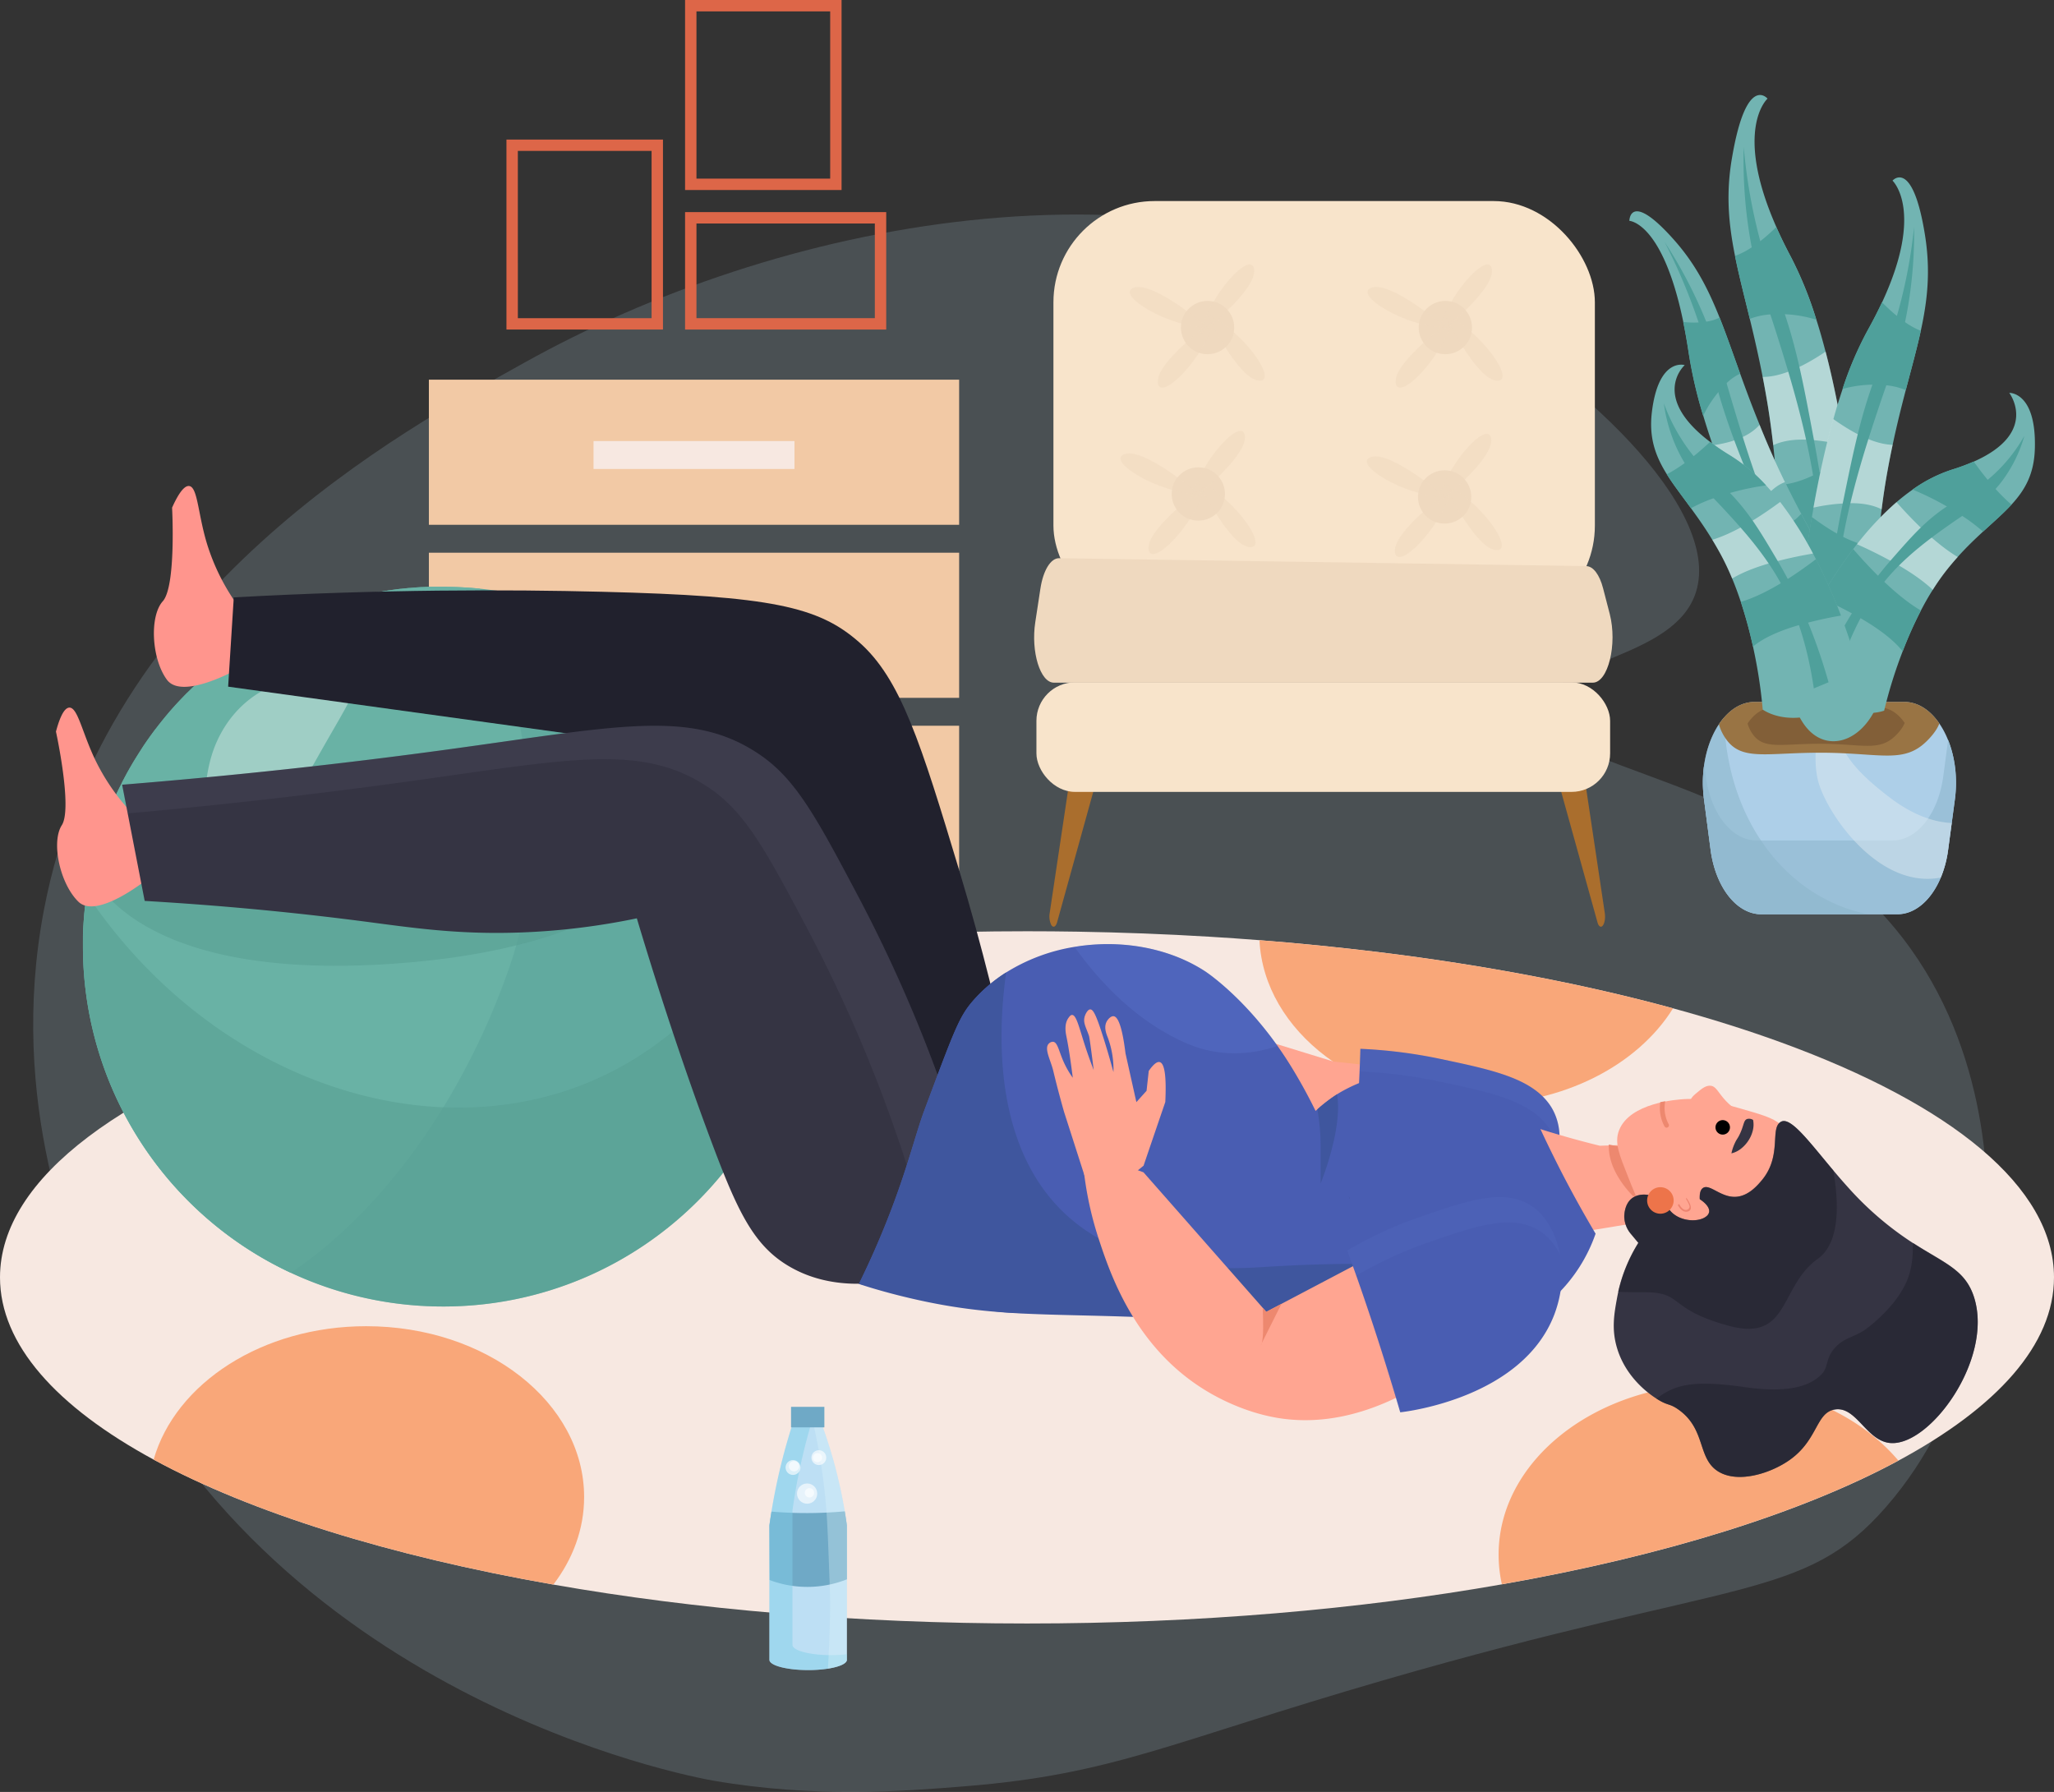 <svg xmlns="http://www.w3.org/2000/svg" viewBox="0 0 1053.37 918.92"><rect x="0" y="0" width="1053.37" height="918.92" fill="#333333" stroke="none"/><defs><style>.cls-1{opacity:0.17;}.cls-2{fill:#bddff4;}.cls-3{fill:#f2c9a5;}.cls-4{fill:#f7e8e1;}.cls-5{fill:#dd6648;}.cls-6{fill:#aa6e2d;}.cls-7{fill:#f8e4cb;}.cls-8{fill:#efd9bf;}.cls-9{opacity:0.54;}.cls-10{fill:#f9a779;}.cls-11{fill:#61aa9f;}.cls-12{fill:#69b2a5;}.cls-13{opacity:0.56;}.cls-14{fill:#579e92;}.cls-15{opacity:0.36;}.cls-16{fill:#fff;}.cls-17{fill:#adcfe8;}.cls-18{fill:#9ac0d8;}.cls-19{opacity:0.53;}.cls-20{fill:#dce8ef;}.cls-21{fill:#8bb5c9;}.cls-22{fill:#997444;}.cls-23{fill:#825f38;}.cls-24{fill:#72b4b2;}.cls-25{fill:#4fa09b;}.cls-26{opacity:0.47;}.cls-27{fill:#6fa9c6;}.cls-28{opacity:0.49;}.cls-29{fill:#80cfe8;}.cls-30{opacity:0.34;}.cls-31{fill:#dcf3f9;}.cls-32{opacity:0.63;}.cls-33{fill:#ffa591;}.cls-34{fill:#495db2;}.cls-35{opacity:0.13;}.cls-36{fill:#5f7ad3;}.cls-37{fill:#ff958d;}.cls-38{fill:#21212d;}.cls-39{fill:#ed886f;}.cls-40{fill:#353443;}.cls-41{fill:#ed8470;}.cls-42{opacity:0.15;}.cls-43{fill:#6a6a82;}.cls-44{fill:#3f569e;}.cls-45{opacity:0.58;}.cls-46{fill:#ed744a;}.cls-47{opacity:0.3;}</style></defs><g id="Layer_2" data-name="Layer 2"><g id="Layer_1-2" data-name="Layer 1"><g id="background_4" data-name="background 4"><g class="cls-1"><path class="cls-2" d="M967.12,772.91c44.87-51.3,50.18-115.19,51.53-134.53,2-28.15,2-99.25-42.94-157.44-66.35-85.83-186.06-84.17-183.19-117.36,2.24-26,66.33-24.88,77.28-60.11C883.18,260.42,808.55,191,741,154.63,591.25,74,398.32,113.75,268.69,186.11,206.22,221,53.71,302.88,22.53,466.63c-18.78,98.62,15.38,179,28.62,209C137,870.22,352.75,910.89,366,913.17c52.48,9,97.56,5.38,128.8,2.86,76.34-6.14,104.65-22.46,214.69-54.38C890.78,809.06,924.93,821.16,967.12,772.91Z"/></g><rect class="cls-3" x="219.95" y="194.7" width="271.93" height="74.42"/><rect class="cls-3" x="219.95" y="283.44" width="271.93" height="74.42"/><rect class="cls-3" x="219.95" y="372.17" width="271.93" height="74.42"/><rect class="cls-4" x="304.39" y="226.19" width="103.05" height="14.31"/><path class="cls-5" d="M340,169H259.73V71.56H340Zm-74.42-5.84h68.58V77.4H265.57Z"/><path class="cls-5" d="M431.59,97.44H351.33V0h80.26ZM357.17,91.6h68.58V5.84H357.17Z"/><path class="cls-5" d="M454.49,169H351.33V108.77H454.49Zm-97.32-5.84h91.48V114.61H357.17Z"/><path class="cls-4" d="M1053.37,655.06c0,34.52-29.24,66.73-79.82,94-49.68,26.77-119.95,48.75-203.33,63.42-72.83,12.82-155.67,20.07-243.53,20.07-87.61,0-170.22-7.2-242.9-19.95-84.23-14.78-155.12-37-205-64.09S0,689.35,0,655.06c0-51.31,64.63-97.54,168-129.94,60.56-19,134.42-33.23,216.35-41q7.95-.75,16-1.41,29.88-2.49,61-3.79,32.1-1.35,65.32-1.36,13,0,25.82.21,34.35.57,67.46,2.57,13.06.78,25.89,1.79,15.69,1.21,31,2.76t30.29,3.37c55.16,6.78,106,16.57,150.8,28.8,19.7,5.38,38.22,11.22,55.42,17.48C1000.27,566.22,1053.37,608.55,1053.37,655.06Z"/><path class="cls-6" d="M561.21,404.09l-19.08,68.84c-.66,2.38-2,3-3,1.4a10.18,10.18,0,0,1-.81-6.09L550,390.14c1.2-8,4.84-12.17,8.13-9.26s5,11.8,3.8,19.83A29.47,29.47,0,0,1,561.21,404.09Z"/><path class="cls-6" d="M811.32,390.14,823,468.24c.41,2.7-.17,5.68-1.27,6.67-.94.83-2-.05-2.5-2L800.1,404.09c-2-7.08-1.2-16.7,1.7-21.48s6.85-2.93,8.81,4.15A31.54,31.54,0,0,1,811.32,390.14Z"/><rect class="cls-7" x="531.52" y="349.91" width="294.21" height="56.18" rx="19.75"/><rect class="cls-7" x="540.24" y="103.1" width="277.67" height="218.35" rx="51.92"/><path class="cls-8" d="M543.18,286.25l270.32,4.06c3.54.06,6.82,4.37,8.63,11.39l3.41,13.16c4,15.53-.85,35.22-8.7,35.22H540.48c-7,0-11.87-15.88-9.55-31l2.63-17.23C535,292.44,538.86,286.18,543.18,286.25Z"/><circle class="cls-8" cx="619.29" cy="167.98" r="13.66"/><g class="cls-9"><path class="cls-8" d="M581.55,147.49C571.31,150.91,599.38,168,619.48,168,619.48,168,591.79,144.08,581.55,147.49Z"/></g><g class="cls-9"><path class="cls-8" d="M593.76,196.08c.9,10.76,24.11-12.49,28.86-32C622.62,164.05,592.86,185.32,593.76,196.08Z"/></g><g class="cls-9"><path class="cls-8" d="M645.51,195.21c10.75,1-8.1-25.91-26.51-34C619,161.23,634.76,194.23,645.51,195.21Z"/></g><g class="cls-9"><path class="cls-8" d="M643.18,138.25c-1.32-10.72-23.6,13.42-27.58,33.13C615.6,171.38,644.5,149,643.18,138.25Z"/></g><circle class="cls-8" cx="741.24" cy="167.98" r="13.66"/><g class="cls-9"><path class="cls-8" d="M703.5,147.49C693.26,150.91,721.33,168,741.43,168,741.43,168,713.74,144.08,703.5,147.49Z"/></g><g class="cls-9"><path class="cls-8" d="M715.71,196.08c.9,10.76,24.11-12.49,28.86-32C744.57,164.05,714.81,185.32,715.71,196.08Z"/></g><g class="cls-9"><path class="cls-8" d="M767.46,195.21c10.75,1-8.1-25.91-26.52-34C740.94,161.23,756.71,194.23,767.46,195.21Z"/></g><g class="cls-9"><path class="cls-8" d="M765.13,138.25c-1.32-10.72-23.6,13.42-27.58,33.13C737.55,171.38,766.45,149,765.13,138.25Z"/></g><circle class="cls-8" cx="614.55" cy="253.32" r="13.66"/><g class="cls-9"><path class="cls-8" d="M576.81,232.84c-10.24,3.41,17.83,20.48,37.93,20.48C614.74,253.32,587.05,229.43,576.81,232.84Z"/></g><g class="cls-9"><path class="cls-8" d="M589,281.42c.9,10.76,24.11-12.49,28.86-32C617.88,249.4,588.12,270.67,589,281.42Z"/></g><g class="cls-9"><path class="cls-8" d="M640.77,280.56c10.75,1-8.1-25.92-26.52-34C614.25,246.57,630,279.57,640.77,280.56Z"/></g><g class="cls-9"><path class="cls-8" d="M638.44,223.59c-1.32-10.71-23.6,13.42-27.58,33.13C610.86,256.72,639.76,234.3,638.44,223.59Z"/></g><circle class="cls-8" cx="740.86" cy="254.84" r="13.66"/><g class="cls-9"><path class="cls-8" d="M703.12,234.36c-10.24,3.41,17.83,20.48,37.93,20.48C741.05,254.84,713.36,230.94,703.12,234.36Z"/></g><g class="cls-9"><path class="cls-8" d="M715.33,282.94c.9,10.76,24.11-12.49,28.86-32C744.19,250.92,714.43,272.18,715.33,282.94Z"/></g><g class="cls-9"><path class="cls-8" d="M767.08,282.08c10.75,1-8.1-25.92-26.52-34C740.56,248.09,756.33,281.09,767.08,282.08Z"/></g><g class="cls-9"><path class="cls-8" d="M764.75,225.11c-1.32-10.72-23.6,13.42-27.58,33.13C737.17,258.24,766.07,235.82,764.75,225.11Z"/></g><path class="cls-10" d="M299.56,767.69c0,16.4-5.75,31.76-15.77,44.89-84.23-14.78-155.12-37-205-64.09,11.16-39.14,55.74-68.4,109-68.4C249.54,680.09,299.56,719.31,299.56,767.69Z"/><path class="cls-11" d="M411.92,485.3c0,102-82.69,184.69-184.69,184.69A184.58,184.58,0,0,1,42.54,485.3c0-.46,0-.92,0-1.38,0-.29,0-.57,0-.86,0-.45,0-.89,0-1.34l0-1.44q0-1.65.12-3.3c0-.4,0-.79.05-1.18s0-.78.07-1.18l.09-1.57.09-1.31.12-1.46c.13-1.68.29-3.36.47-5l.12-1.09.09-.78c0-.3.07-.6.11-.9q.11-.93.24-1.86c0-.26.07-.52.1-.78l.18-1.25,0-.14s0-.08,0-.13c.07-.51.15-1,.23-1.52,0-.23.07-.47.11-.7.06-.41.13-.81.2-1.21l.15-.92.24-1.36c0-.3.11-.61.16-.91.1-.52.19-1,.3-1.56s.21-1.12.33-1.68l.15-.75c.12-.56.23-1.11.36-1.67s.23-1.09.35-1.63c.07-.26.13-.53.19-.8.14-.61.28-1.22.43-1.83s.25-1,.38-1.53c0-.17.08-.34.13-.52.14-.56.29-1.13.44-1.69l0-.12.45-1.69.51-1.81c.07-.26.15-.52.22-.77s.23-.77.34-1.15l.3-1c.12-.37.23-.74.35-1.11s.2-.66.31-1,.25-.77.37-1.16l.26-.77c.19-.6.39-1.19.59-1.79l.47-1.35c0-.13.09-.26.13-.38.2-.57.4-1.12.61-1.68a.88.88,0,0,1,0-.15c.23-.63.46-1.25.7-1.88l.6-1.59c.31-.8.63-1.59,1-2.39.23-.58.47-1.16.71-1.74l0-.05.71-1.68.18-.42.6-1.39.3-.66c.21-.48.42-1,.64-1.43.28-.62.56-1.23.85-1.83s.56-1.21.85-1.81l1-2c.33-.67.66-1.33,1-2a.59.59,0,0,0,0-.08l.92-1.75.26-.51.84-1.56a2,2,0,0,1,.11-.2c.26-.48.52-1,.79-1.44.17-.29.33-.59.5-.89s.32-.58.49-.87l.55-.95.86-1.48.05-.08q.48-.82,1-1.65c.07-.12.14-.24.22-.36.18-.31.37-.61.56-.91l.69-1.12c.36-.57.72-1.14,1.09-1.71.67-1.05,1.35-2.09,2-3.13l.73-1.08.75-1.09.5-.72.67-.95.71-1,.47-.66.6-.82.81-1.09c.16-.22.33-.44.49-.67s.53-.69.8-1l.94-1.23c.33-.43.66-.85,1-1.27q1.92-2.44,3.92-4.81c.83-1,1.66-1.93,2.5-2.89l.14-.15c.33-.38.67-.76,1-1.13.13-.16.27-.31.4-.46l1-1.06.45-.49,1-1.05.42-.45,1.16-1.21.1-.1c.39-.41.78-.81,1.18-1.21.15-.16.3-.32.46-.47L97,354.3l1.44-1.41c1.44-1.41,2.92-2.79,4.41-4.15.5-.45,1-.91,1.5-1.35l1.39-1.23.16-.14c.4-.35.81-.71,1.23-1.06l.45-.38c.35-.31.71-.61,1.07-.91l.52-.43.93-.77c.36-.3.71-.59,1.07-.87l.5-.41.73-.58c.4-.32.8-.64,1.21-.95l1.31-1c.41-.31.82-.63,1.24-.93.23-.18.46-.36.7-.53q2.86-2.15,5.82-4.17l1-.72.78-.51c.28-.2.56-.39.85-.57l1.41-.93.11-.07,1.41-.9c.17-.12.35-.23.53-.34l1.3-.81.46-.29,1.19-.72c.77-.47,1.55-.93,2.33-1.38,1-.62,2.1-1.22,3.16-1.81s2.37-1.31,3.58-1.95l1.13-.59.57-.3.41-.21.51-.27,1.43-.72.83-.4.83-.41,1.42-.69.28-.13,1.67-.78.11-.05c.59-.27,1.19-.55,1.79-.81l0,0,1.73-.77.59-.25,1.4-.6,1.89-.78,1.54-.62,2.58-1,1.62-.61,1.93-.7h0l1.94-.68,1.65-.56.59-.19c.55-.18,1.11-.37,1.67-.54l1.27-.41.25-.07.82-.26,1.89-.56,1.72-.49,2-.56c1.43-.38,2.86-.75,4.3-1.1l1.76-.42,2-.46h.07l2-.43.15,0c1.26-.26,2.51-.51,3.77-.74l.4-.08,1.91-.34,1.5-.26.69-.11,1.59-.25.59-.09,1.88-.27,1.64-.22.75-.1,1.82-.22.25,0c.62-.08,1.24-.14,1.87-.21l1.94-.19.37,0,1.61-.14.55-.05c1.27-.1,2.54-.19,3.82-.26l.39,0,1.86-.09h.2l1.45-.06h.13l1,0h.08l1.55,0H223l1.84,0h2.39c6.37,0,12.66.33,18.87.95A184.8,184.8,0,0,1,407,442.83,185.64,185.64,0,0,1,411.92,485.3Z"/><path class="cls-12" d="M261.67,494.69a369.1,369.1,0,0,1-34.31,73.16c-22.55,36.75-50,66-78.24,84.85A184.7,184.7,0,0,1,42.54,485.3c0-.46,0-.92,0-1.38,0-.29,0-.57,0-.86,0-.45,0-.89,0-1.34l0-1.44q0-1.65.12-3.3c0-.4,0-.79.05-1.18s0-.78.07-1.18l.09-1.57.09-1.31.12-1.46c.13-1.68.29-3.36.47-5l.12-1.09.09-.78c0-.3.07-.6.11-.9.08-.62.15-1.24.24-1.86,0-.26.07-.52.1-.78l.18-1.25,0-.14s0-.08,0-.13c.07-.51.15-1,.23-1.52,0-.23.07-.47.11-.7.06-.41.13-.81.2-1.21l.15-.92.24-1.36c0-.3.11-.61.16-.91.1-.52.19-1,.3-1.56s.21-1.12.33-1.68l.15-.75c.12-.56.23-1.11.36-1.67s.23-1.09.35-1.63c.07-.26.13-.53.19-.8.14-.61.28-1.22.43-1.83s.25-1,.38-1.53c0-.17.08-.34.13-.52.14-.56.29-1.13.44-1.69l0-.12.45-1.69.51-1.81c.07-.26.15-.52.22-.77s.23-.77.34-1.15l.3-1c.12-.37.23-.74.35-1.11s.2-.66.31-1,.25-.77.37-1.16l.26-.77c.19-.6.39-1.19.59-1.79l.47-1.35c0-.13.09-.26.13-.38.2-.57.4-1.12.61-1.68a.88.88,0,0,1,0-.15c.23-.63.46-1.25.7-1.88l.6-1.59c.31-.8.63-1.59,1-2.39.23-.58.47-1.16.71-1.74l0-.05.71-1.68.18-.42.6-1.39.3-.66c.21-.48.42-1,.64-1.43.28-.62.56-1.23.85-1.83s.56-1.21.85-1.81l1-2c.33-.67.66-1.33,1-2a.59.59,0,0,0,0-.08l.92-1.75.26-.51.84-1.56a2,2,0,0,1,.11-.2c.26-.48.52-1,.79-1.44.17-.29.33-.59.5-.89s.32-.58.49-.87l.55-.95.86-1.48.05-.08q.48-.82,1-1.65c.07-.12.14-.24.22-.36.18-.31.37-.61.56-.91l.69-1.12c.36-.57.72-1.14,1.09-1.71.67-1.05,1.35-2.09,2-3.13l.73-1.08.75-1.09.5-.72.67-.95.71-1,.47-.66.6-.82.81-1.09c.16-.22.33-.44.49-.67s.53-.69.8-1l.94-1.23c.33-.43.66-.85,1-1.27q1.92-2.44,3.92-4.81c.82-1,1.66-1.93,2.5-2.89l.14-.15c.33-.38.67-.76,1-1.13.13-.16.27-.31.4-.46l1-1.06.45-.49,1-1.05.42-.45,1.16-1.21.1-.1c.39-.41.78-.81,1.18-1.21.15-.16.3-.32.46-.47L97,354.3l1.44-1.41c1.44-1.41,2.92-2.79,4.41-4.15.5-.45,1-.91,1.5-1.35l1.39-1.23.16-.14c.4-.35.81-.71,1.23-1.06l.45-.38c.35-.31.71-.61,1.07-.91l.52-.43.93-.77c.36-.3.71-.59,1.07-.87l.5-.41.73-.58c.4-.32.8-.64,1.21-.95l1.31-1c.41-.31.82-.63,1.24-.93.23-.18.46-.36.7-.53q2.86-2.15,5.82-4.17l1-.72.78-.51c.28-.2.56-.39.85-.57l1.41-.93.11-.07,1.41-.9c.17-.12.35-.23.53-.34l1.3-.81.46-.29,1.19-.72c.77-.47,1.55-.93,2.33-1.38,1-.62,2.1-1.22,3.16-1.81s2.37-1.31,3.58-1.95l1.13-.59q.28-.17.57-.3l.41-.21.51-.27,1.43-.72.83-.4.83-.41,1.42-.69.28-.13,1.67-.78.11-.05c.59-.27,1.19-.55,1.79-.81l0,0,1.73-.77.59-.25,1.4-.6,1.89-.78,1.54-.62,2.58-1,1.62-.61,1.93-.7h0l1.94-.68,1.65-.56.59-.19c.55-.18,1.11-.37,1.67-.54l1.27-.41.25-.07.82-.26,1.89-.56,1.72-.49,2-.56c1.43-.38,2.86-.75,4.3-1.1l1.76-.42,2-.46h.07l2-.43.15,0c1.26-.26,2.51-.51,3.77-.74l.4-.08,1.91-.34,1.5-.26.69-.11,1.59-.25.59-.09,1.88-.27,1.64-.22.75-.1,1.82-.22.25,0c.62-.08,1.24-.14,1.87-.21l1.94-.19.37,0,1.61-.14.55-.05c1.27-.1,2.54-.19,3.82-.26l.39,0,1.86-.09h.2l1.45-.06h.13l1,0h.08l1.55,0H223l1.84,0h2.39c6.37,0,12.66.33,18.87.95,4.67,12.06,9.44,25.91,13.61,41C272.18,387.62,279.2,443.54,261.67,494.69Z"/><g class="cls-13"><path class="cls-14" d="M411.92,485.3c0,102-82.69,184.69-184.69,184.69A184.83,184.83,0,0,1,44.48,458.45C106,550.26,212,588.52,296.1,557.3,369.8,529.92,400.54,458.83,407,442.83A185.09,185.09,0,0,1,411.92,485.3Z"/></g><g class="cls-15"><path class="cls-16" d="M130.19,357c-15.72,11-20.63,26.91-21.91,31.3-3.43,11.73-6.28,35.23,6.26,43.82a19.93,19.93,0,0,0,12.52,3.13c12.05-1.28,17.09-14,37.57-50.08,14.57-25.68,18.21-30.18,15.65-34.43C174.84,341.66,148,344.53,130.19,357Z"/></g><g class="cls-13"><path class="cls-14" d="M45.42,444.66s17.18,57.12,148.85,50,154.57-59.5,154.57-59.5Z"/></g><path class="cls-10" d="M858,517.09c-18.14,29.15-56.31,49.24-100.47,49.24-60.23,0-109.34-37.38-111.63-84.17q15.69,1.21,31,2.76t30.29,3.37C762.32,495.07,813.18,504.86,858,517.09Z"/><path class="cls-10" d="M973.55,749c-49.68,26.77-119.95,48.75-203.33,63.42a69.67,69.67,0,0,1-1.68-15.19c0-48.38,50-87.6,111.73-87.6C919.24,709.67,953.56,725.32,973.55,749Z"/><path class="cls-17" d="M1002.54,409.93l-1.62,12.12q-.93,6.88-1.85,13.78A56,56,0,0,1,995.33,450c-4.79,11.49-13.06,18.86-22.26,18.86H903.24c-12.62,0-23.5-13.88-26-33.2-1.13-8.64-2.26-17.26-3.38-25.91a66.22,66.22,0,0,1-.51-10.84c.41-10.66,3.46-20.4,8.2-27.49a33.15,33.15,0,0,1,2.69-3.51c4.35-5,9.73-7.95,15.65-7.95h76.67c7.07,0,13.36,4.24,18,11.06,5,7.24,8.17,17.38,8.51,28.45A64.22,64.22,0,0,1,1002.54,409.93Z"/><path class="cls-18" d="M1003.08,399.44a58.76,58.76,0,0,0-4-20q-1.24,9.29-2.48,18.56c-2.58,19.24-13.43,33-26,33H900.75c-12.63,0-23.51-13.88-26-33.2L874,392a63.4,63.4,0,0,0-.65,6.84,65.3,65.3,0,0,0,.51,10.85q1.68,12.94,3.38,25.9c2.52,19.32,13.4,33.2,26,33.2h69.83c12.57,0,23.42-13.77,26-33l3.48-25.9A65.47,65.47,0,0,0,1003.08,399.44Z"/><g class="cls-19"><path class="cls-20" d="M1000.92,422.05q-.93,6.88-1.85,13.78A56,56,0,0,1,995.33,450l-1.17.21c-31,5.06-57-32.53-61.64-49.31-3.67-13.42.67-33.46,2.55-40.94.47-1.87.78-2.95.78-2.95.28,1,.55,2,.82,2.95,6.29,22.9,9.33,31.34,32.6,49.12C982.39,419.07,993.49,421.72,1000.92,422.05Z"/></g><g class="cls-13"><path class="cls-21" d="M957.9,468.75l-54.66.08c-12.62,0-23.5-13.88-26-33.2-1.13-8.64-2.26-17.26-3.38-25.91a66.22,66.22,0,0,1-.51-10.84c.41-10.66,3.46-20.4,8.2-27.49a33.15,33.15,0,0,1,2.69-3.51c.07,8.05,1.13,39.7,21.89,67.42C926,461.84,950.94,467.46,957.9,468.75Z"/></g><path class="cls-22" d="M994.57,371c-1.54,4.26-5.68,8.3-6.67,9.26-11.25,10.93-22.62,6.33-49.44,5.79-31.23-.62-44.88,5-53.36-7.15a23.68,23.68,0,0,1-3.58-7.5c4.72-7.05,11.14-11.46,18.33-11.46h76.68C983.6,359.93,989.89,364.17,994.57,371Z"/><path class="cls-23" d="M976.78,370.72c-1.09,3-4,5.92-4.76,6.6-8,7.8-16.12,4.52-35.25,4.13-22.27-.44-32,3.58-38-5.09a17.23,17.23,0,0,1-2.55-5.35c3.37-5,7.94-8.17,13.07-8.17h54.68C969,362.84,973.45,365.86,976.78,370.72Z"/><path class="cls-24" d="M889.78,131.21c2,10,4.71,20.44,7.59,32.31,2.18,9,4.45,18.77,6.59,29.78q1.24,6.39,2.41,13.36c1.18,7.09,2.15,14.35,3,21.64.75,6.78,1.35,13.59,1.82,20.31.93,13.2,1.39,26.07,1.56,37.74.44,29.63-.94,51.52-.94,51.52,7.18,14.05,19.67,19.76,29.85,14.57,10.67-5.43,14.15-20.43,14.57-22.35,0,0-.63-19.21-3.19-46.5-1.4-14.88-3.37-32.15-6.12-50-.26-1.68-.52-3.37-.8-5.07-2.6-16.14-5.85-32.64-9.9-48.18-1.46-5.6-3-11.08-4.7-16.37a193.13,193.13,0,0,0-13-32.12c-2.9-5.45-5.38-10.56-7.5-15.35-22.22-50.31-4.56-65.92-4.56-65.92s-10.65-12.86-18,29.08C885,98.63,886.38,114.26,889.78,131.21Z"/><path class="cls-25" d="M889.78,131.21c2,10,4.71,20.44,7.59,32.31a36.13,36.13,0,0,1,12.06-2.35,62.64,62.64,0,0,1,22,2.77,193.13,193.13,0,0,0-13-32.12c-2.9-5.45-5.38-10.56-7.5-15.35C902.62,124.54,895.63,129.22,889.78,131.21Z"/><path class="cls-25" d="M911.14,248.61c.93,13.2,1.39,26.07,1.56,37.74,4.82-4,12.6-6.48,25-5.33A98.64,98.64,0,0,1,953,283.59c-1.4-14.88-3.37-32.15-6.12-50C931.61,244.42,920,248.8,911.14,248.61Z"/><g class="cls-26"><path class="cls-16" d="M904,193.3q1.24,6.39,2.41,13.36c1.18,7.09,2.15,14.35,3,21.64,4.8-2.27,11.45-3.44,20.67-2.59a98.82,98.82,0,0,1,16.08,2.78c-2.6-16.14-5.85-32.64-9.9-48.18C922.66,189.46,912.11,193.31,904,193.3Z"/></g><path class="cls-25" d="M896.93,118.64c3.33,21.51,8.47,34.34,15,55.14,4.84,15.46,12.58,40.16,17.3,66.61,6.58,36.83,6.66,73.35,6.2,93.34l6.83-1.2c-1.33-28-4.45-66.79-12-106.92-5.62-30-9-48.26-17.23-71.16-3.17-8.83-6.64-17.23-10.36-31.08a279.16,279.16,0,0,1-8.42-48.12A239.34,239.34,0,0,0,896.93,118.64Z"/><path class="cls-24" d="M881.87,162.86c3.46,8.68,6.73,18.14,10.55,28.76,2.89,8,6.1,16.74,10,26.26,1.49,3.69,3.07,7.5,4.77,11.44,2.59,6,5.37,12,8.26,17.93,2.69,5.51,5.48,10.94,8.29,16.23,5.53,10.41,11.18,20.26,16.43,29,13.34,22.31,24.15,37.72,24.15,37.72,2.41,14.93-2,27-10.09,29.47-8.48,2.62-17.31-6.36-18.43-7.52,0,0-8.45-14.68-19.53-36.57-6-11.93-12.85-26-19.5-41-.62-1.42-1.25-2.84-1.87-4.27-5.94-13.63-11.68-27.93-16.53-42-1.75-5.07-3.38-10.12-4.87-15.1a235.16,235.16,0,0,1-7.41-32c-.87-5.85-1.82-11.2-2.83-16.09-10.57-51.28-27.66-51.86-27.66-51.86s.09-16.21,23.46,10.38C869.6,135.68,876,148.14,881.87,162.86Z"/><path class="cls-25" d="M881.87,162.86c3.46,8.68,6.73,18.14,10.55,28.76a25.66,25.66,0,0,0-7.85,5.79,58.79,58.79,0,0,0-11.12,15.82,235.16,235.16,0,0,1-7.41-32c-.87-5.85-1.82-11.2-2.83-16.09C871.59,165.92,877.67,165,881.87,162.86Z"/><path class="cls-25" d="M923.69,263.48c5.53,10.41,11.18,20.26,16.43,29-4.52.07-10,3.05-16.5,11.66a96.43,96.43,0,0,0-7.4,11.44c-6-11.93-12.85-26-19.5-41C910.28,273.15,918.84,269.13,923.69,263.48Z"/><g class="cls-26"><path class="cls-16" d="M902.37,217.88c1.49,3.69,3.07,7.5,4.77,11.44,2.59,6,5.37,12,8.26,17.93-3.73,1.3-8,4.59-12.8,11a95.92,95.92,0,0,0-7.75,12.11c-5.94-13.63-11.68-27.93-16.53-42C890.11,226.7,897.79,223,902.37,217.88Z"/></g><path class="cls-25" d="M872.08,158c8,18.07,11,30.82,16.87,50.36,4.37,14.51,11.34,37.71,20.82,60.33,13.19,31.48,29.89,58.69,39.31,73.26l-4.39,3.38a823.08,823.08,0,0,1-42.3-87c-10.62-25.84-17.06-41.52-22.95-63.67-2.27-8.54-4.17-17-8.43-29.58a299.2,299.2,0,0,0-17.33-41A236.75,236.75,0,0,1,872.08,158Z"/><path class="cls-24" d="M985.07,169.6c-2.06,9.43-4.8,19.27-7.72,30.45-2.21,8.45-4.53,17.68-6.73,28.07q-1.29,6-2.5,12.61c-1.23,6.7-2.27,13.56-3.14,20.45-.82,6.42-1.49,12.86-2,19.23-1.09,12.5-1.72,24.7-2.07,35.77-.87,28.11.1,48.92.1,48.92-7.05,13.13-19,18.2-28.62,13-10.06-5.46-13.14-19.79-13.51-21.63,0,0,.9-18.21,3.75-44,1.56-14.07,3.7-30.41,6.59-47.3.27-1.59.55-3.19.84-4.79,2.72-15.25,6.07-30.81,10.16-45.44,1.48-5.28,3.05-10.43,4.73-15.41a179.89,179.89,0,0,1,12.88-30.11c2.83-5.09,5.27-9.87,7.36-14.36,21.92-47.1,5.36-62.43,5.36-62.43s10.33-11.89,16.69,28.12C990.08,138.82,988.56,153.61,985.07,169.6Z"/><path class="cls-25" d="M985.07,169.6c-2.06,9.43-4.8,19.27-7.72,30.45a34.64,34.64,0,0,0-11.44-2.58,59.55,59.55,0,0,0-21,2,179.89,179.89,0,0,1,12.88-30.11c2.83-5.09,5.27-9.87,7.36-14.36C973,162.9,979.53,167.54,985.07,169.6Z"/><path class="cls-25" d="M962.94,280.41c-1.09,12.5-1.72,24.7-2.07,35.77-4.53-3.89-11.88-6.51-23.72-5.77a94.3,94.3,0,0,0-14.56,2c1.56-14.07,3.7-30.41,6.59-47.3C943.53,275.85,954.56,280.34,962.94,280.41Z"/><g class="cls-26"><path class="cls-16" d="M970.62,228.12q-1.29,6-2.5,12.61c-1.23,6.7-2.27,13.56-3.14,20.45-4.53-2.29-10.84-3.59-19.62-3A92.62,92.62,0,0,0,930,260.32c2.72-15.25,6.07-30.81,10.16-45.44C952.89,223.94,962.87,227.89,970.62,228.12Z"/></g><path class="cls-25" d="M978.45,157.46c-3.49,20.33-8.58,32.36-15.1,51.91-4.84,14.53-12.58,37.75-17.49,62.73-6.82,34.75-7.46,69.41-7.33,88.39l-6.48-1.33c1.7-26.57,5.26-63.26,13-101.12,5.8-28.35,9.33-45.55,17.49-67.05,3.14-8.29,6.57-16.16,10.33-29.2a261.37,261.37,0,0,0,8.74-45.42A225,225,0,0,1,978.45,157.46Z"/><path class="cls-24" d="M1031.58,258.77c-4.15,4.5-9.14,8.82-14.6,13.85-4.13,3.81-8.53,8-13,13-1.75,1.94-3.5,4-5.27,6.2a112.87,112.87,0,0,0-7.52,10.64c-2.18,3.45-4.19,7-6.06,10.6A204.8,204.8,0,0,0,975.77,334a236.76,236.76,0,0,0-9.5,30.43c-10.45,3.55-24.81-1.13-34.52-10.65-10.17-10-10.8-20.89-10.86-22.27a265.56,265.56,0,0,1,29.49-49.94c.62-.81,1.24-1.62,1.88-2.43a153.81,153.81,0,0,1,20.28-21.57,103.5,103.5,0,0,1,8.3-6.47,74.13,74.13,0,0,1,20.3-10.28,103.59,103.59,0,0,0,11.05-4.09c33.74-14.92,18.24-35.26,18.24-35.26s13.88-.63,13.13,28.37C1043.23,242.93,1038.62,251.12,1031.58,258.77Z"/><path class="cls-25" d="M1031.58,258.77c-4.15,4.5-9.14,8.82-14.6,13.85a93,93,0,0,0-12.27-9.07,148.5,148.5,0,0,0-23.87-12.5,74.13,74.13,0,0,1,20.3-10.28,103.59,103.59,0,0,0,11.05-4.09C1019.36,246.68,1025.8,253.87,1031.58,258.77Z"/><path class="cls-25" d="M985.1,313.09A204.8,204.8,0,0,0,975.77,334c-4.3-5.38-12-11.81-25.38-19.1-6.06-3.31-11.61-6-16.65-8.27a246.19,246.19,0,0,1,16.64-25.06C964.31,297.57,975.75,307.57,985.1,313.09Z"/><g class="cls-26"><path class="cls-16" d="M1004,285.65c-1.75,1.94-3.5,4-5.27,6.2a112.87,112.87,0,0,0-7.52,10.64c-4.61-4.38-11.41-9.32-21.33-14.72-6.43-3.51-12.28-6.36-17.57-8.68a153.81,153.81,0,0,1,20.28-21.57C985,271.47,995.33,280.44,1004,285.65Z"/></g><path class="cls-25" d="M1026.58,246.9c-7.9,10.34-15.95,14.48-27.07,22.36-8.27,5.85-21.48,15.2-31.86,27.5-14.45,17.12-22,38.22-25.54,50.09l-7-5.07c7.12-15.38,18.3-35.83,34.4-54.27,12.06-13.8,19.37-22.17,32.71-30.19,5.14-3.09,10.52-5.73,17.28-11.37a80.92,80.92,0,0,0,18.69-22.48A71,71,0,0,1,1026.58,246.9Z"/><path class="cls-24" d="M854.81,243.21c3.44,5.51,7.73,11,12.38,17.41,3.51,4.82,7.24,10.1,10.95,16.19,1.44,2.36,2.87,4.84,4.3,7.46a133,133,0,0,1,5.88,12.41c1.64,3.95,3.12,8,4.45,12A228.08,228.08,0,0,1,899,331.57a254.89,254.89,0,0,1,5,32.35c9.76,6.21,24.51,5.36,35.39-1.45,11.38-7.13,13.54-17.67,13.79-19a303.33,303.33,0,0,0-21.9-56.71c-.49-1-1-1.91-1.5-2.87a182.4,182.4,0,0,0-16.86-26.46c-2.3-3-4.71-5.83-7.23-8.52a87.38,87.38,0,0,0-18.48-15.39A118.85,118.85,0,0,1,877,226.6C846,203.15,864,187.23,864,187.23s-13.54-4.24-16.89,24.42C845.62,224.63,849,233.87,854.81,243.21Z"/><path class="cls-25" d="M854.81,243.21c3.44,5.51,7.73,11,12.38,17.41a78.94,78.94,0,0,1,13.33-5.7,132.19,132.19,0,0,1,25.18-6,87.38,87.38,0,0,0-18.48-15.39A118.85,118.85,0,0,1,877,226.6C868.51,234.55,861.18,239.91,854.81,243.21Z"/><path class="cls-25" d="M892.77,308.66A228.08,228.08,0,0,1,899,331.57c5-4.16,13.45-8.46,27.61-12.12,6.41-1.66,12.24-2.89,17.51-3.77a286,286,0,0,0-12.81-28.94C915.36,298.86,902.72,305.68,892.77,308.66Z"/><g class="cls-26"><path class="cls-16" d="M878.14,276.81c1.44,2.36,2.87,4.84,4.3,7.46a133,133,0,0,1,5.88,12.41c5.14-3.1,12.51-6.17,23-8.88,6.8-1.76,12.94-3,18.46-3.93a182.4,182.4,0,0,0-16.86-26.46C898.78,267.85,887.33,274,878.14,276.81Z"/></g><path class="cls-25" d="M861.4,232.88c6.29,12.2,13.6,18.37,23.41,29,7.29,7.91,18.93,20.53,27.38,35.31,11.77,20.57,16.17,43.25,18,55.83l7.57-3.15c-4.81-17-12.91-39.94-26.11-62.24-9.88-16.7-15.87-26.82-27.84-38.17-4.61-4.38-9.52-8.37-15.35-15.67a95.42,95.42,0,0,1-15.17-26.94A80,80,0,0,0,861.4,232.88Z"/><path class="cls-2" d="M434.31,782.23v68.95c0,1.93-3.89,3.61-9.71,4.53a66.2,66.2,0,0,1-10.16.73c-11,0-19.86-2.35-19.86-5.26V782.23q.39-2.91.87-5.85c.06-.42.13-.84.2-1.26a310.22,310.22,0,0,1,11.78-47.82h12.86A250.94,250.94,0,0,1,433.21,775c.08.47.16.93.23,1.4C433.76,778.35,434.05,780.29,434.31,782.23Z"/><path class="cls-27" d="M434.31,782.23V809.9a54.94,54.94,0,0,1-39.59.38q-.08-14-.14-28,.39-2.91.87-5.85c.06-.42.13-.84.2-1.26a216.76,216.76,0,0,0,37.56-.14c.08.47.16.93.23,1.4C433.76,778.35,434.05,780.29,434.31,782.23Z"/><g class="cls-28"><path class="cls-29" d="M426.28,848.78c-11,0-19.87-2.35-19.87-5.26h0V774.57q.4-2.91.87-5.85c.07-.42.13-.84.2-1.26a307.3,307.3,0,0,1,9.35-40.16h-9.4a310.22,310.22,0,0,0-11.78,47.82c-.07.42-.14.84-.2,1.26q-.48,2.94-.87,5.85v68.94h0c0,2.91,8.89,5.26,19.86,5.26s19.87-2.35,19.87-5.26h0v-2.85A69,69,0,0,1,426.28,848.78Z"/></g><g class="cls-30"><path class="cls-31" d="M434.31,782.23v68.95c0,1.93-3.89,3.61-9.71,4.53.49-8.93.94-19,1.1-28.53.13-7.92-.19-14-.59-25.08-.26-7.17-.65-18-1.17-25.72a312,312,0,0,0-7.47-49.08h3.82A250.94,250.94,0,0,1,433.21,775c.08.47.16.93.23,1.4C433.76,778.35,434.05,780.29,434.31,782.23Z"/></g><rect class="cls-27" x="405.68" y="721.45" width="17.09" height="10.52"/><g class="cls-32"><circle class="cls-16" cx="413.92" cy="765.93" r="5.19"/></g><g class="cls-32"><path class="cls-16" d="M409.37,755.24a3.8,3.8,0,1,1,0-5.37A3.8,3.8,0,0,1,409.37,755.24Z"/></g><g class="cls-32"><path class="cls-16" d="M422.62,750.18a3.8,3.8,0,1,1,0-5.38A3.8,3.8,0,0,1,422.62,750.18Z"/></g><g class="cls-32"><circle class="cls-16" cx="415.12" cy="765.53" r="2.4"/></g><g class="cls-32"><path class="cls-16" d="M407.22,754.54a2.65,2.65,0,1,1,2.65-2.65A2.65,2.65,0,0,1,407.22,754.54Z"/></g><g class="cls-32"><path class="cls-16" d="M419.26,749.86a2.35,2.35,0,1,1,2.34-2.34A2.35,2.35,0,0,1,419.26,749.86Z"/></g></g><g id="women_5" data-name="women 5"><path class="cls-33" d="M768.72,562.63a29.71,29.71,0,0,1,11.84,10c6.08,9.17,6.64,22.73,1.82,31-9.6,16.41-41.41,12.67-63.75,10.92A192.65,192.65,0,0,1,644,592.69l-69.22-52.83L579.28,518l10-2.73L684,544.42C692.85,545.24,744.28,550.23,768.72,562.63Z"/><path class="cls-33" d="M594.65,516,569,493q-17.57-8.5-20-5.38c-.87,1.14-.22,3.46,2,7l8.93,5,3.3,7.08L538,502c-14.58-4.19-19-3.55-19.93-1.81-.65,1.21.25,3.26,1.26,4.45,2.13,2.51,5.86,2.48,7.94,2.56a46.9,46.9,0,0,1,17.17,4.26c-6.69-.94-12.6-1.61-17.52-2.09-12.59-1.25-16.17-1-16.77.51s2.05,3.86,2.17,3.95c2.65,2.25,5.43,1.56,10.16,1.93,0,0,1.23.1,17,4.63h0c-3.61-.11-8.19-.33-13.47-.8-9.75-.87-16-2.06-16.84,0-.29.69.19,1.48.63,2.22,2.1,3.51,6.64,4.39,8.57,4.79,5.46,1.12,12.13,2.85,20.59,5.26a46.33,46.33,0,0,1-9.17,1.12c-6.23.12-10.58-1.09-11.76.92a3,3,0,0,0,0,2.47c1.41,3.25,8.15,2.35,13.66,3.29,10.87,1.85,21.66,3.16,21.66,3.16l50.18,4.6Z"/><path class="cls-34" d="M797.54,596.35a41,41,0,0,1-12.72,15.72c-30.77,23-88.27.47-92.27-1.14q1.73-15.75,3-32.41,1.54-20.84,2.11-40.67a250.23,250.23,0,0,1,41.12,5.2c25.88,5.45,45.92,9.68,55.64,23C796.57,569,803.27,579.38,797.54,596.35Z"/><g class="cls-35"><path class="cls-36" d="M738.12,554.62c25.88,5.45,45.92,9.68,55.64,23A28.34,28.34,0,0,1,799,591.2c2.95-13.92-2.62-22.47-4.57-25.14-9.72-13.33-29.76-17.56-55.64-23a250.23,250.23,0,0,0-41.12-5.2c-.11,3.83-.26,7.69-.42,11.58A248.57,248.57,0,0,1,738.12,554.62Z"/><path class="cls-36" d="M694.89,590.09q.89-12.06,1.45-23.78-.37,6.06-.82,12.21-1.23,16.65-3,32.41l.54.21Q694.1,600.81,694.89,590.09Z"/></g><path class="cls-37" d="M122.07,343s-28.52,16.22-36.43,5.62-9.09-32.57-2.16-40.29,4.77-48,4.77-48c2.21-4.93,5.67-11.51,8.79-11.09,4.29.59,4.44,13.84,8.9,28.91a109.15,109.15,0,0,0,18.22,35.35Q123.11,328.28,122.07,343Z"/><path class="cls-38" d="M117,352.13l249,34.35Q401.8,503.84,437.58,621.2l80.14-74.42C512.43,522,504.26,487.35,492,446.59c-19.74-65.43-30-98.53-51.52-117.35-20.71-18.16-44.93-23.6-131.67-25.77-48.83-1.22-113-1.29-188.92,2.87Q118.41,329.23,117,352.13Z"/><path class="cls-33" d="M845,586.71l-11.16.38-3.24.11-5.13.18-5,.17c-2.81-.69-5.63-1.4-8.48-2.16-13-3.44-25.46-7.3-37.21-11.44a144.48,144.48,0,0,0,28.86,59L846,626l-.33-13.2-.09-4-.05-1.72-.09-3.82Z"/><path class="cls-39" d="M835.46,589l-5.27-1.06-5.13-1c0,.16,0,.32,0,.48a24.71,24.71,0,0,0,.57,5.78c1.95,9.32,8.84,17.09,11.79,20.16,1,0,2,0,3,0,1.84.06,3.69.17,5.56.34l1,.09.28,0c-.11-.2-.23-.41-.33-.62-.22-.39-.43-.79-.64-1.19q-2.09-4-4-8Q838.6,596.59,835.46,589Z"/><path class="cls-33" d="M892.64,568.48c-11.1-3.19-19-5.46-29-4.83-3.34.21-27.79,1.77-33.33,16-2.52,6.49.24,12.65,4.5,23.5C839.46,615,845,629,857.6,636.79c17.77,10.94,49.75,9.74,62.31-11.18,9.61-16,5.17-39.13-6.88-49.09C909,573.17,903.52,571.6,892.64,568.48Z"/><path class="cls-40" d="M969.48,740c-12.4-1-17.45-19.13-28.63-17.18-9.59,1.68-8.51,15.49-22.9,25.76-9.88,7.06-27.1,12.47-37.21,5.73-10.31-6.88-5.86-21.48-20-31.49-4.75-3.35-5.29-1.74-11.24-5.59l-.21-.13c-3.09-2-15.38-10.31-20-25.77-2.93-9.71-1.47-17.72,0-25.76.19-1,.4-2.09.63-3.1a81.09,81.09,0,0,1,10.32-25.1l-3.8-4.56a14.21,14.21,0,0,1-3.42-8.73c0-.39-.11-6.28,3.76-9.42,4.21-3.4,12-2.67,17.87,3,3.43,8.73,16,9.86,20.51,6.06a3.59,3.59,0,0,0,1.35-2.08c.65-3.28-4.48-6.48-4.77-6.65-.11-2,0-4.69,1.68-5.79,3.37-2.24,9,4.88,16.65,4.56,6.62-.28,11.37-6,13.47-8.48,10.67-12.77,3.89-26.89,9.91-30.05,5-2.62,14.62,10.58,26.78,25,2.51,3,5.12,6,7.83,9a163.59,163.59,0,0,0,33.19,28.35c16.25,10.48,26.78,13.64,31.23,28C1022.24,697.26,989.69,741.64,969.48,740Z"/><path class="cls-33" d="M892.53,570.43a33.14,33.14,0,0,1-7.45-5.91c-4.09-4.34-5-7.67-8.12-7.75-2.21-.06-4.24,1.55-6,3s-4,3.14-4,4.89c0,2.32,4,4.26,9.89,4.79Z"/><path class="cls-40" d="M887.94,591.46a12.45,12.45,0,0,0,5.11-2.56,16.84,16.84,0,0,0,3.6-4,16.22,16.22,0,0,0,2.19-4.91,12.27,12.27,0,0,0,.21-5.68,3.86,3.86,0,0,0-3-.49c-2,.64-1.6,3.34-4,8.14-1,2.07-1.43,2.18-2.4,4.34A23.39,23.39,0,0,0,887.94,591.46Z"/><path class="cls-37" d="M75.17,451.1s-25.45,20.5-34.93,11.34-14.13-30.58-8.54-39.27-3-48-3-48c1.39-5.2,3.74-12.22,6.88-12.3,4.31-.11,6.57,12.89,13.36,27a108.62,108.62,0,0,0,23.55,31.86Q73.85,436.43,75.17,451.1Z"/><path class="cls-41" d="M864.75,614.16s4.47,5.65,1.17,7-5.48-3.23-5.48-3.23l.74-.49c.94,2.11,2.53,3.29,3.77,3a2,2,0,0,0,1.46-1.21c.18-.56,0-1.08-.48-2.1a12.81,12.81,0,0,0-1.17-2.09C864.76,614.76,864.75,614.46,864.75,614.16Z"/><path class="cls-39" d="M854,564.73a17.59,17.59,0,0,0,1.71,11.68,1.21,1.21,0,1,1-2.12,1.15,19.55,19.55,0,0,1-2.26-11.2c0-.42.08-.81.13-1.19Z"/><path d="M886.1,575.5a3.71,3.71,0,1,0,0,5.25A3.71,3.71,0,0,0,886.1,575.5Z"/><path class="cls-40" d="M74.2,462c47.28,2.77,85.14,7,111.48,10.4,25.5,3.31,49.52,7.1,83,5.72a355.11,355.11,0,0,0,57.91-7.19c13.44,44.85,26.45,83,37.71,113.11,13.72,36.7,21.93,54.64,40.62,65.49,21,12.2,44.47,9.13,58,6L492,584a745.55,745.55,0,0,0-52.22-125c-20.67-39.1-31.37-58.9-49.32-71.44-35.14-24.54-72.94-15.18-162.46-3-37.56,5.12-94.26,12.11-165.36,17.86Q68.41,432.19,74.2,462Z"/><g class="cls-42"><path class="cls-43" d="M439.74,459c-20.67-39.1-31.37-58.9-49.32-71.44-35.14-24.54-72.94-15.18-162.46-3-37.56,5.12-94.26,12.11-165.36,17.86q1.44,7.36,2.87,14.72c57.77-5.19,104.36-11,136.73-15.41,89.52-12.2,127.32-21.57,162.46,3,17.95,12.53,28.65,32.34,49.32,71.44a745.55,745.55,0,0,1,52.22,125l-23.16,57A104.68,104.68,0,0,0,463,655.44L492,584A745.55,745.55,0,0,0,439.74,459Z"/></g><path class="cls-34" d="M818.28,632.65a81.1,81.1,0,0,1-20,31.49c-10.54,10.12-25.55,18.65-52.62,22.78-17,2.6-25,.6-96.67-8.47-59.68-7.55-92.23-7.52-111.19-5.72l-2.22.2c-19.71,1.65-34.34-1.5-55-5.93l-40.07-8.59c4.11-8.34,10.32-21.58,16.71-38.39,8.75-23,12.62-39.29,16.75-50.34,15.71-42,18-48.63,25.75-57.25A77.83,77.83,0,0,1,516,498.68a94.6,94.6,0,0,1,35.06-13.12c23.34-3.89,48.14.26,67,12.56,0,0,18.48,12,37.11,38.25,2.29,3.24,4.6,6.7,6.87,10.38,7.1,11.51,11.52,20.7,12.47,22.59a2.65,2.65,0,0,0,.19.34l.92-.83a79.55,79.55,0,0,1,10.06-7.7,77.16,77.16,0,0,1,19.91-8.65c5.55-1.38,15.49-2.57,48.56,10.13,9.27,3.56,21.48,8.64,35.5,15.64q5.18,11.18,11.18,22.9C806.59,612.34,812.44,622.83,818.28,632.65Z"/><path class="cls-44" d="M691.74,613.41c.37.94.59,1.43.59,1.43S691.94,614.84,691.74,613.41Z"/><path class="cls-44" d="M677.27,606.89v-20a112.28,112.28,0,0,0-1.65-18,79.55,79.55,0,0,1,10.06-7.7C688.78,578.74,677.27,606.89,677.27,606.89Z"/><g class="cls-45"><path class="cls-38" d="M932.27,645.51c-20,14.31-14.32,42.93-45.8,34.34s-22.9-17.17-42.94-17.17c-5.14,0-9.72,0-13.68-.24a81.09,81.09,0,0,1,10.32-25.1l-3.8-4.56a14.21,14.21,0,0,1-3.42-8.73c0-.39-.11-6.28,3.76-9.42,4.21-3.4,12-2.67,17.87,3,3.43,8.73,16,9.86,20.51,6.06a3.59,3.59,0,0,0,1.35-2.08c.65-3.28-4.48-6.48-4.77-6.65-.11-2,0-4.69,1.68-5.79,3.37-2.24,9,4.88,16.65,4.56,6.62-.28,11.37-6,13.47-8.48,10.67-12.77,3.89-26.89,9.91-30.05,5-2.62,14.62,10.58,26.78,25C943,616.23,943.93,637.17,932.27,645.51Z"/></g><path class="cls-46" d="M852.27,608.85a6.8,6.8,0,1,0,6,7.52A6.81,6.81,0,0,0,852.27,608.85Z"/><g class="cls-45"><path class="cls-38" d="M969.48,740c-12.4-1-17.45-19.13-28.63-17.18-9.59,1.68-8.51,15.49-22.9,25.76-9.88,7.06-27.1,12.47-37.21,5.73-10.31-6.88-5.86-21.48-20-31.49-4.75-3.35-5.29-1.74-11.24-5.59,9.29-6.92,17.81-9.83,45.58-5.86,22.75,3.25,33.5-.88,39.08-6.62,3.72-3.83,1.85-7.88,6.72-13.42,4.31-4.89,7.83-4.91,14.32-8.58,1.27-.72,16-11.13,22.33-25,2.18-4.74,3.43-10.43,3.43-18a9.42,9.42,0,0,1,.25-2.28c16.25,10.48,26.78,13.64,31.23,28C1022.24,697.26,989.69,741.64,969.48,740Z"/></g><path class="cls-44" d="M755.31,681.31l-9.69,5.61c-25-3-57.91-6.25-96.67-8.47-44.61-2.55-79.39-3.51-79.39-3.51-40.83-1.13-64.41-.72-98.36-8.2-13.1-2.88-23.71-6-30.76-8.33,4.11-8.34,10.32-21.58,16.71-38.39,8.75-23,12.62-39.29,16.75-50.34,15.71-42,18-48.63,25.75-57.25A77.83,77.83,0,0,1,516,498.68c-7,49.64-7.42,160.05,130.51,151.15,70.43-4.55,118.18.22,121.7,13.49C769.05,666.41,767.74,671.81,755.31,681.31Z"/><path class="cls-33" d="M778.2,667c-4,5-58.74,70.83-123.08,60.11-17.76-3-31.84-11-37.21-14.31-36.22-22.29-48.64-59.88-54.39-77.29a176,176,0,0,1-8.58-45.79l31.48,11.45,61.14,69.47,1.84,2.09c2.58-1.37,5.18-2.73,7.77-4.09l46.61-24.54c3.1-3.34,13.44-13.6,28.63-14.31C751.71,628.89,771.07,643.79,778.2,667Z"/><path class="cls-33" d="M586.46,597.79q5.56-16.34,11.15-32.66.95-19.5-2.86-20.47-2.1-.54-5.63,4.54L588,559.37l-5.22,5.81-5.58-25c-1.85-15.06-4.17-18.88-6.13-19.05-1.37-.12-2.9,1.51-3.6,2.9-1.48,3,0,6.36.75,8.31a47.08,47.08,0,0,1,2.8,17.46c-1.76-6.52-3.45-12.22-4.93-16.93-3.79-12.07-5.38-15.29-7-15.23s-2.75,3.39-2.79,3.54c-1,3.32.69,5.6,2.2,10.11,0,0,.39,1.16,2.39,17.42h0c-1.32-3.38-2.9-7.67-4.54-12.72-3-9.31-4.38-15.53-6.55-15.51-.76,0-1.3.75-1.81,1.45-2.4,3.3-1.44,7.83-1.05,9.76,1.11,5.47,2.12,12.28,3.23,21a46.21,46.21,0,0,1-4.63-8c-2.55-5.69-3.13-10.16-5.45-10.46a3,3,0,0,0-2.27,1c-2.44,2.56,1,8.41,2.32,13.85,2.55,10.73,5.57,21.18,5.57,21.18l15.41,48Z"/><path class="cls-34" d="M801.1,649.83a62.7,62.7,0,0,1-4,24.33c-16.26,42.34-74.87,49.64-79,50.09Q712.76,706,706.64,687q-7.67-23.71-15.74-45.8a206,206,0,0,1,37.21-17.18c24.36-8.42,43.23-14.93,57.25-5.72C788.5,620.4,798.66,628,801.1,649.83Z"/><g class="cls-35"><path class="cls-36" d="M732.57,637.1c24.36-8.42,43.22-14.93,57.24-5.72,1.93,1.26,6.48,4.61,10.28,12-3.5-16.91-11.92-23.2-14.73-25-14-9.21-32.89-2.7-57.25,5.72a206,206,0,0,0-37.21,17.18c1.55,4.26,3.1,8.58,4.63,12.93A206.59,206.59,0,0,1,732.57,637.1Z"/><path class="cls-36" d="M711.1,700.08q-4.44-13.73-9-26.9,2.31,6.87,4.57,13.86,6.15,19,11.45,37.21l.56-.07Q715,712.29,711.1,700.08Z"/></g><g class="cls-47"><path class="cls-36" d="M655.17,536.37c-14.09,4.78-30.09,5.6-45.85-1-25.71-10.83-45-31.25-58.24-49.77,23.34-3.89,48.14.26,67,12.56C618.06,498.12,636.54,510.11,655.17,536.37Z"/></g><path class="cls-39" d="M646.53,689.9l.55-1.1A2.55,2.55,0,0,1,646.53,689.9Z"/><path class="cls-39" d="M657.17,668.64,647.08,688.8c.92-3,.82-10.86.48-18.16l1.84,2.09C652,671.36,654.58,670,657.17,668.64Z"/></g></g></g></svg>